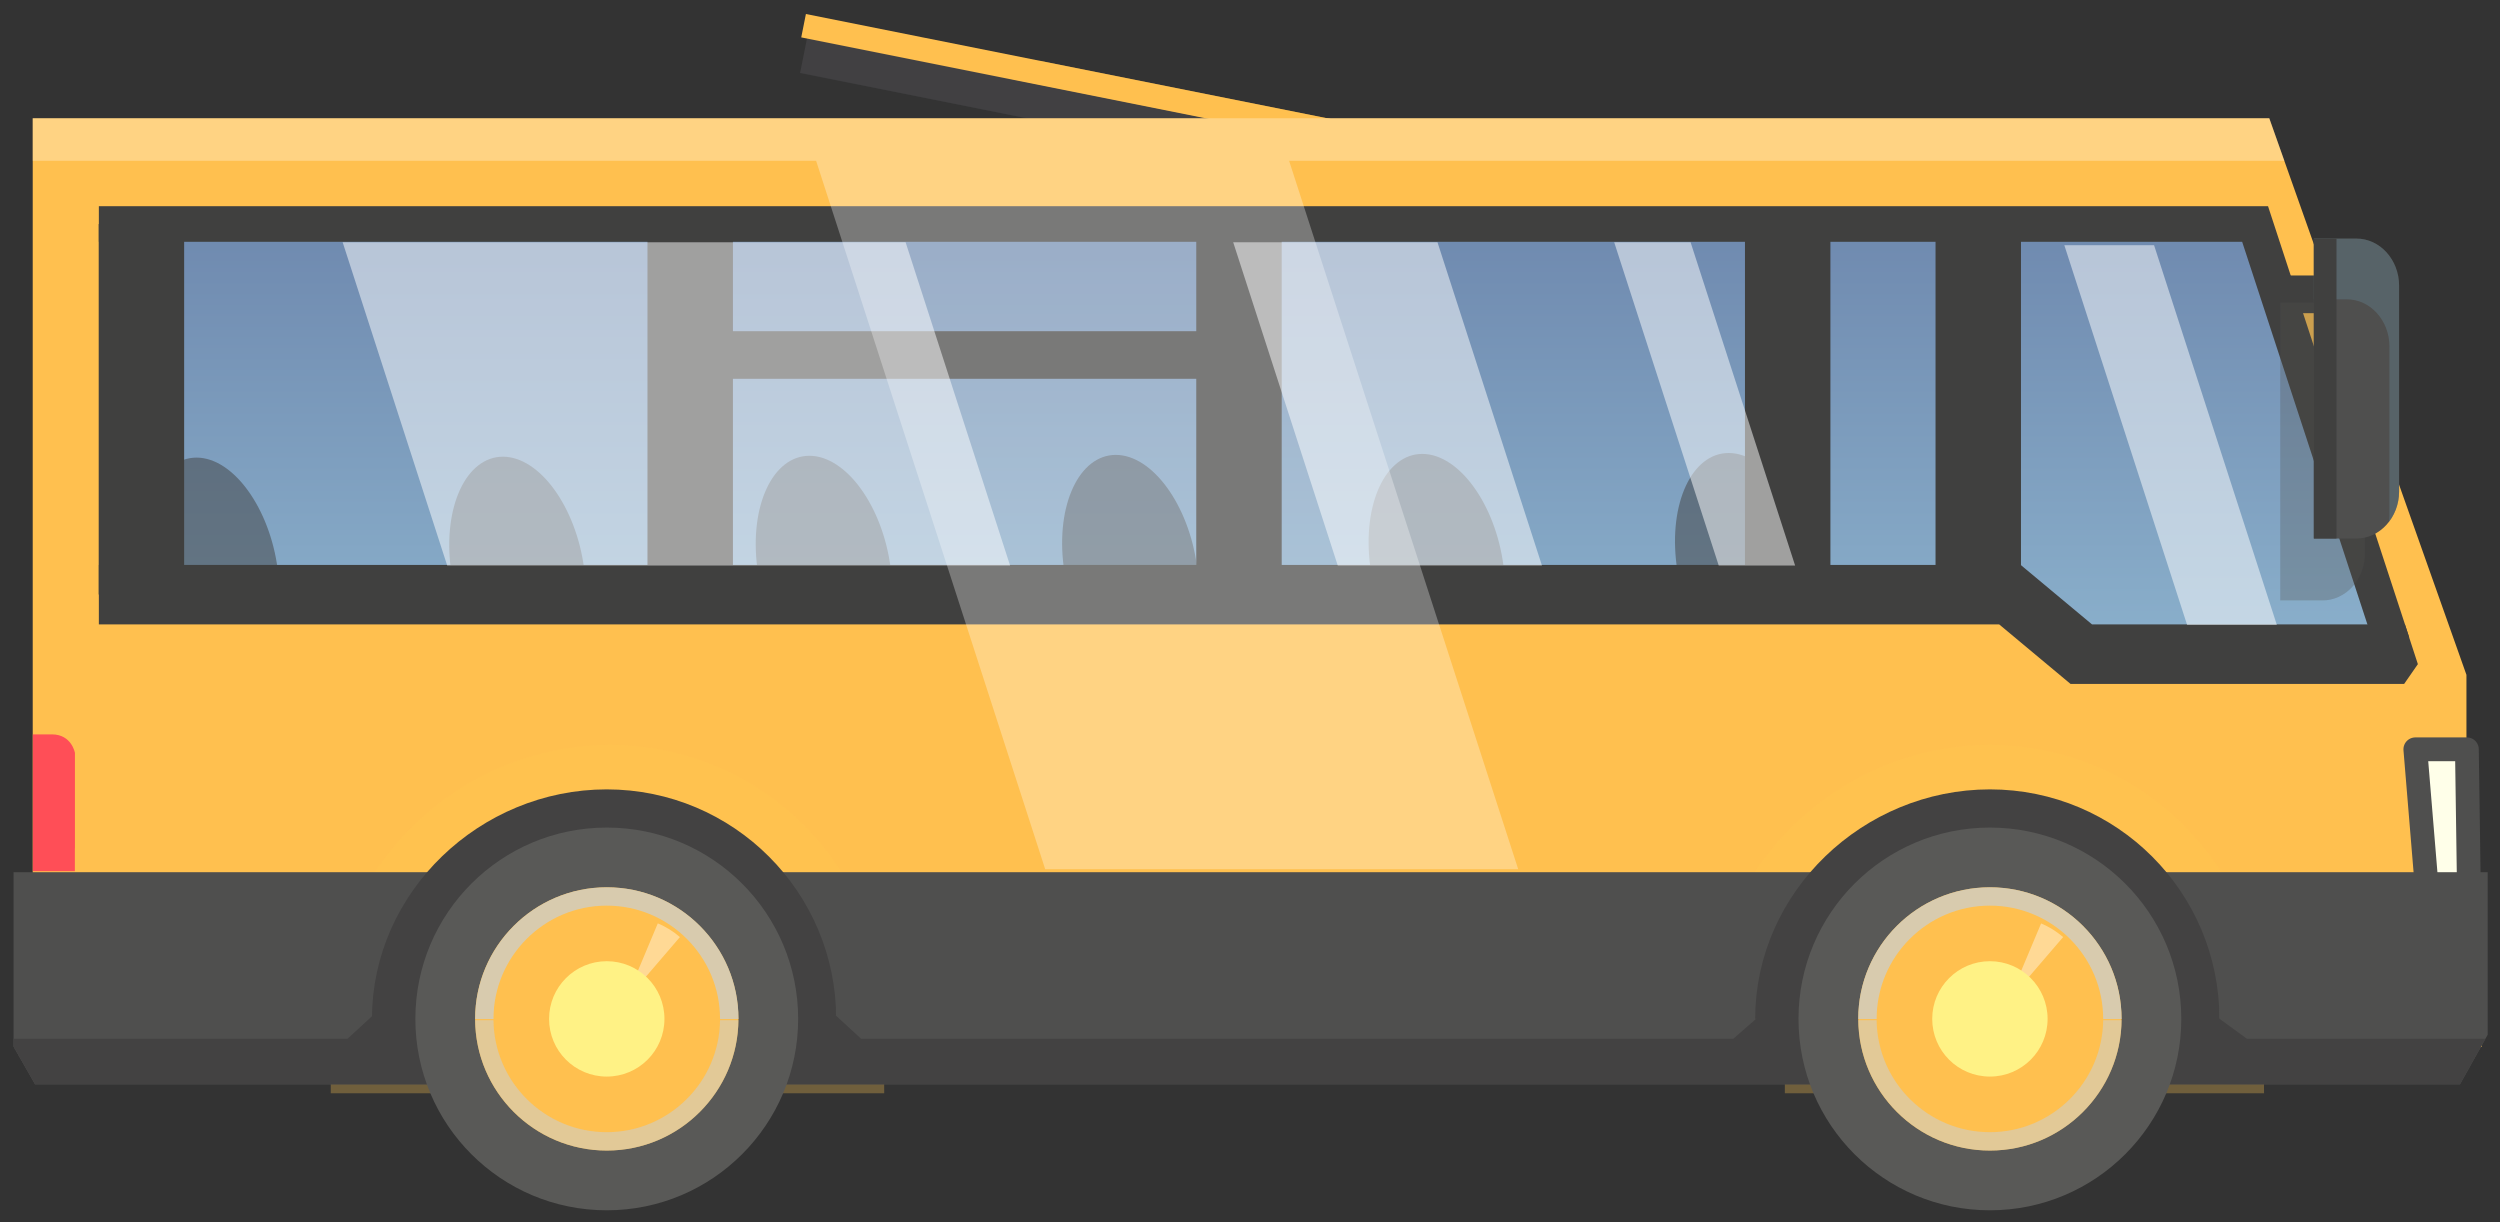 <svg width="135" height="66" viewBox="0 0 135 66" fill="none" xmlns="http://www.w3.org/2000/svg">
<rect x="0" y="0" width="135" height="66" fill="#333333" stroke="none"/>
<g clip-path="url(#clip0_60_4931)">
<path d="M43.583 2.051L43.205 3.94L74.252 10.15L74.63 8.261L43.583 2.051Z" fill="#414042"/>
<path d="M43.519 0.757L43.267 2.019L74.314 8.229L74.566 6.967L43.519 0.757Z" fill="#FFC04F"/>
<g style="mix-blend-mode:multiply" opacity="0.4">
<path d="M56.168 3.286L74.567 6.967L74.314 8.226L54.629 4.271L56.168 3.286Z" fill="#FFC04F"/>
</g>
<path d="M125.234 41.317H131.921L123.092 8.987H4.479V37.465L125.234 41.317Z" fill="url(#paint0_linear_60_4931)"/>
<g opacity="0.5">
<path d="M90.534 30.509C90.966 33.836 92.937 36.556 94.92 36.556C96.903 36.556 98.166 33.836 97.734 30.509C97.303 27.182 95.332 24.462 93.348 24.462C91.365 24.462 90.103 27.182 90.534 30.509Z" fill="#40403F"/>
<path d="M73.989 30.558C74.42 33.885 76.391 36.605 78.375 36.605C80.358 36.605 81.62 33.885 81.189 30.558C80.757 27.235 78.786 24.511 76.803 24.511C74.82 24.511 73.557 27.231 73.989 30.558Z" fill="#40403F"/>
<path d="M57.439 30.607C57.871 33.934 59.842 36.654 61.825 36.654C63.808 36.654 65.07 33.934 64.639 30.607C64.207 27.284 62.236 24.564 60.253 24.564C58.27 24.564 57.007 27.284 57.439 30.607Z" fill="#40403F"/>
<path d="M40.893 30.656C41.325 33.979 43.296 36.699 45.279 36.699C47.262 36.699 48.525 33.979 48.093 30.656C47.661 27.333 45.69 24.612 43.707 24.612C41.724 24.612 40.462 27.333 40.893 30.656Z" fill="#40403F"/>
<path d="M24.343 30.704C24.775 34.027 26.746 36.748 28.729 36.748C30.712 36.748 31.975 34.027 31.543 30.704C31.112 27.381 29.141 24.661 27.157 24.661C25.174 24.661 23.912 27.381 24.343 30.704Z" fill="#40403F"/>
<path d="M7.798 30.753C8.229 34.077 10.2 36.797 12.184 36.797C14.167 36.797 15.429 34.077 14.998 30.753C14.566 27.43 12.595 24.71 10.612 24.71C8.628 24.71 7.366 27.43 7.798 30.753Z" fill="#40403F"/>
</g>
<path d="M1.767 6.385V52.377H1.877V56.531H134.01V48.224H133.188V36.442L122.539 6.385H1.767ZM96.733 12.098H121.773L129.18 34.716V35.241H96.733V12.098ZM5.872 12.098H94.399V35.241H5.872V12.098Z" fill="#FFC04F"/>
<path d="M109.133 12.086H104.519V35.42H109.133V12.086Z" fill="#40403F"/>
<path d="M98.842 12.098H94.228V32.114H98.842V12.098Z" fill="#40403F"/>
<path d="M69.212 12.098H64.598V32.114H69.212V12.098Z" fill="#40403F"/>
<path d="M39.578 12.098H34.964V32.114H39.578V12.098Z" fill="#40403F"/>
<path d="M9.944 12.098H5.33V32.114H9.944V12.098Z" fill="#40403F"/>
<path d="M118.018 35.856H111.442V38.149H118.018V35.856Z" fill="white"/>
<path d="M68.361 17.885H37.35V20.455H68.361V17.885Z" fill="#40403F"/>
<path d="M2.447 38.108L131.233 39.179V35.322H112.39L109.177 32.114H2.447V38.108Z" fill="#FFC04F"/>
<g style="mix-blend-mode:screen" opacity="0.3">
<path d="M96.386 55.02C96.386 49.062 101.497 44.233 107.455 44.233C113.413 44.233 118.242 49.062 118.242 55.02H96.382H96.386Z" fill="#4F4F4E"/>
<path d="M96.386 55.02C96.386 49.062 101.497 44.233 107.455 44.233C113.413 44.233 118.242 49.062 118.242 55.02H96.382H96.386Z" stroke="#FFC550" stroke-width="8.031" stroke-miterlimit="10"/>
</g>
<g style="mix-blend-mode:screen" opacity="0.3">
<path d="M21.876 55.02C21.876 49.062 26.986 44.233 32.944 44.233C38.902 44.233 43.732 49.062 43.732 55.02H21.876Z" fill="#4F4F4E"/>
<path d="M21.876 55.02C21.876 49.062 26.986 44.233 32.944 44.233C38.902 44.233 43.732 49.062 43.732 55.02H21.876Z" stroke="#FFC550" stroke-width="8.031" stroke-miterlimit="10"/>
</g>
<path d="M133.212 40.462H130.427L131.037 47.824H133.318L133.212 40.462Z" fill="#FFFFE9" stroke="#4F4F4E" stroke-width="1.283" stroke-linejoin="round"/>
<path d="M1.893 58.555H132.837L134.336 55.875V47.1H0.732V56.519L1.893 58.555Z" fill="#4F4F4E"/>
<path d="M134.214 56.091L132.837 58.555H1.893L0.732 56.519V56.091H18.768L20.161 54.808H45.104L46.497 56.091H93.601L94.9 54.955L119.721 54.914L121.329 56.091H134.214Z" fill="#434242"/>
<path d="M96.386 55.02C96.386 49.062 101.497 44.233 107.455 44.233C113.413 44.233 118.242 49.062 118.242 55.02H96.382H96.386Z" fill="#4F4F4E" stroke="#434242" stroke-width="3.213" stroke-miterlimit="10"/>
<path d="M97.119 55.02C97.119 49.315 101.745 44.689 107.455 44.689C113.164 44.689 117.79 49.315 117.79 55.02C117.79 60.725 113.164 65.356 107.455 65.356C101.745 65.356 97.119 60.73 97.119 55.02Z" fill="#595957"/>
<path d="M107.455 62.13C103.533 62.13 100.345 58.942 100.345 55.02C100.345 51.099 103.533 47.914 107.455 47.914C111.376 47.914 114.565 51.103 114.565 55.02C114.565 58.938 111.376 62.13 107.455 62.13Z" fill="#FFC04F"/>
<g style="mix-blend-mode:overlay" opacity="0.4">
<path d="M111.409 50.602C109.829 52.434 108.469 54.031 108.469 54.031L110.22 49.865C110.656 50.048 111.055 50.3 111.409 50.602Z" fill="white"/>
</g>
<g style="mix-blend-mode:overlay" opacity="0.6">
<path d="M101.338 55.089C101.375 58.433 104.103 61.137 107.455 61.137C110.806 61.137 113.535 58.429 113.571 55.089H114.565C114.528 58.978 111.356 62.13 107.459 62.13C103.562 62.13 100.389 58.974 100.349 55.089H101.342H101.338Z" fill="#CECEC6"/>
</g>
<g style="mix-blend-mode:multiply" opacity="0.8">
<path d="M113.571 55.028V55.02C113.571 51.648 110.827 48.904 107.455 48.904C104.083 48.904 101.338 51.648 101.338 55.02V55.028H100.345V55.02C100.345 51.103 103.533 47.914 107.455 47.914C111.376 47.914 114.565 51.103 114.565 55.02V55.028H113.571Z" fill="#CECEC6"/>
</g>
<path d="M104.34 55.02C104.34 53.302 105.736 51.905 107.455 51.905C109.173 51.905 110.57 53.297 110.57 55.02C110.57 56.743 109.177 58.135 107.455 58.135C105.732 58.135 104.34 56.743 104.34 55.02Z" fill="#FFF285"/>
<path d="M21.692 55.02C21.692 49.062 26.803 44.233 32.761 44.233C38.719 44.233 43.548 49.062 43.548 55.02H21.688H21.692Z" fill="#4F4F4E" stroke="#434242" stroke-width="3.213" stroke-miterlimit="10"/>
<path d="M22.43 55.02C22.43 49.315 27.056 44.689 32.765 44.689C38.474 44.689 43.1 49.315 43.1 55.02C43.1 60.725 38.474 65.356 32.765 65.356C27.056 65.356 22.43 60.73 22.43 55.02Z" fill="#595957"/>
<path d="M32.765 62.13C28.843 62.13 25.655 58.942 25.655 55.02C25.655 51.099 28.843 47.914 32.765 47.914C36.687 47.914 39.875 51.103 39.875 55.02C39.875 58.938 36.687 62.13 32.765 62.13Z" fill="#FFC04F"/>
<g style="mix-blend-mode:overlay" opacity="0.4">
<path d="M36.715 50.602C35.135 52.434 33.775 54.026 33.775 54.026L35.522 49.861C35.958 50.044 36.361 50.296 36.711 50.598L36.715 50.602Z" fill="white"/>
</g>
<g style="mix-blend-mode:overlay" opacity="0.6">
<path d="M26.648 55.089C26.685 58.433 29.413 61.137 32.765 61.137C36.116 61.137 38.845 58.429 38.882 55.089H39.875C39.839 58.978 36.666 62.13 32.769 62.13C28.872 62.13 25.695 58.974 25.659 55.089H26.652H26.648Z" fill="#CECEC6"/>
</g>
<g style="mix-blend-mode:multiply" opacity="0.8">
<path d="M38.882 55.028C38.882 55.028 38.882 55.024 38.882 55.02C38.882 51.648 36.137 48.904 32.765 48.904C29.393 48.904 26.648 51.648 26.648 55.02V55.028H25.659V55.02C25.659 51.103 28.847 47.914 32.769 47.914C36.691 47.914 39.879 51.103 39.879 55.02V55.028H38.886H38.882Z" fill="#CECEC6"/>
</g>
<path d="M29.65 55.02C29.65 53.302 31.042 51.905 32.765 51.905C34.487 51.905 35.88 53.297 35.88 55.02C35.88 56.743 34.487 58.135 32.765 58.135C31.042 58.135 29.65 56.743 29.65 55.02Z" fill="#FFF285"/>
<path d="M111.808 36.931H129.824L130.565 35.864L129.865 33.718H112.969L109.116 30.505H5.338V33.718H107.956L111.808 36.931Z" fill="#40403F"/>
<path d="M128.264 35.013L121.077 13.059H5.338V11.133H122.473L130.097 34.414L128.264 35.013Z" fill="#40403F"/>
<g style="mix-blend-mode:overlay" opacity="0.5">
<path d="M92.811 30.538H96.936L91.292 13.084H87.167L92.811 30.538Z" fill="white"/>
</g>
<g style="mix-blend-mode:overlay" opacity="0.5">
<path d="M24.148 30.538H54.544L48.903 13.084H18.504L24.148 30.538Z" fill="white"/>
</g>
<g style="mix-blend-mode:overlay" opacity="0.5">
<path d="M118.104 33.746H122.95L116.32 13.242H111.474L118.104 33.746Z" fill="white"/>
</g>
<path d="M126.415 14.876H123.202V16.912H126.415V14.876Z" fill="#40403F"/>
<g style="mix-blend-mode:overlay" opacity="0.5">
<path d="M72.238 30.538H83.265L77.625 13.084H66.593L72.238 30.538Z" fill="white"/>
</g>
<g style="mix-blend-mode:multiply" opacity="0.3">
<path d="M123.133 32.423H125.418C126.676 32.423 127.706 31.287 127.706 29.902V18.866C127.706 17.478 126.676 16.342 125.418 16.342H123.133V32.427V32.423Z" fill="#4F4F4E"/>
</g>
<path d="M124.949 29.08H127.25C128.517 29.08 129.551 27.936 129.551 26.539V15.425C129.551 14.029 128.517 12.884 127.25 12.884H124.949V29.076V29.08Z" fill="#4F4F4E"/>
<path opacity="0.4" d="M129.03 27.887V18.704C129.03 17.307 127.995 16.163 126.729 16.163H124.949V12.884H127.25C128.517 12.884 129.551 14.029 129.551 15.425V26.539C129.551 27.158 129.347 27.724 129.014 28.168C129.022 28.074 129.026 27.984 129.026 27.887H129.03Z" fill="#66828F"/>
<path d="M126.171 29.08H124.945V12.884H126.171V29.076V29.08Z" fill="#40403F"/>
<path d="M4.047 45.805V40.657C4.047 40.657 3.872 39.656 2.801 39.656C1.73 39.656 1.775 39.656 1.775 39.656V47.043H4.043V45.805H4.047Z" fill="#FF4E57"/>
<g style="mix-blend-mode:overlay" opacity="0.3">
<path d="M1.767 6.385H94.619H122.543L123.357 8.682H69.611L81.983 46.937H56.441L44.07 8.682H1.767V6.385Z" fill="white"/>
</g>
</g>
<defs>
<linearGradient id="paint0_linear_60_4931" x1="68.198" y1="48.663" x2="68.198" y2="-7.514" gradientUnits="userSpaceOnUse">
<stop offset="0.01" stop-color="#9AC6DC"/>
<stop offset="1" stop-color="#576896"/>
</linearGradient>
<clipPath id="clip0_60_4931">
<rect width="133.604" height="64.595" fill="white" transform="translate(0.732 0.757)"/>
</clipPath>
</defs>
</svg>
